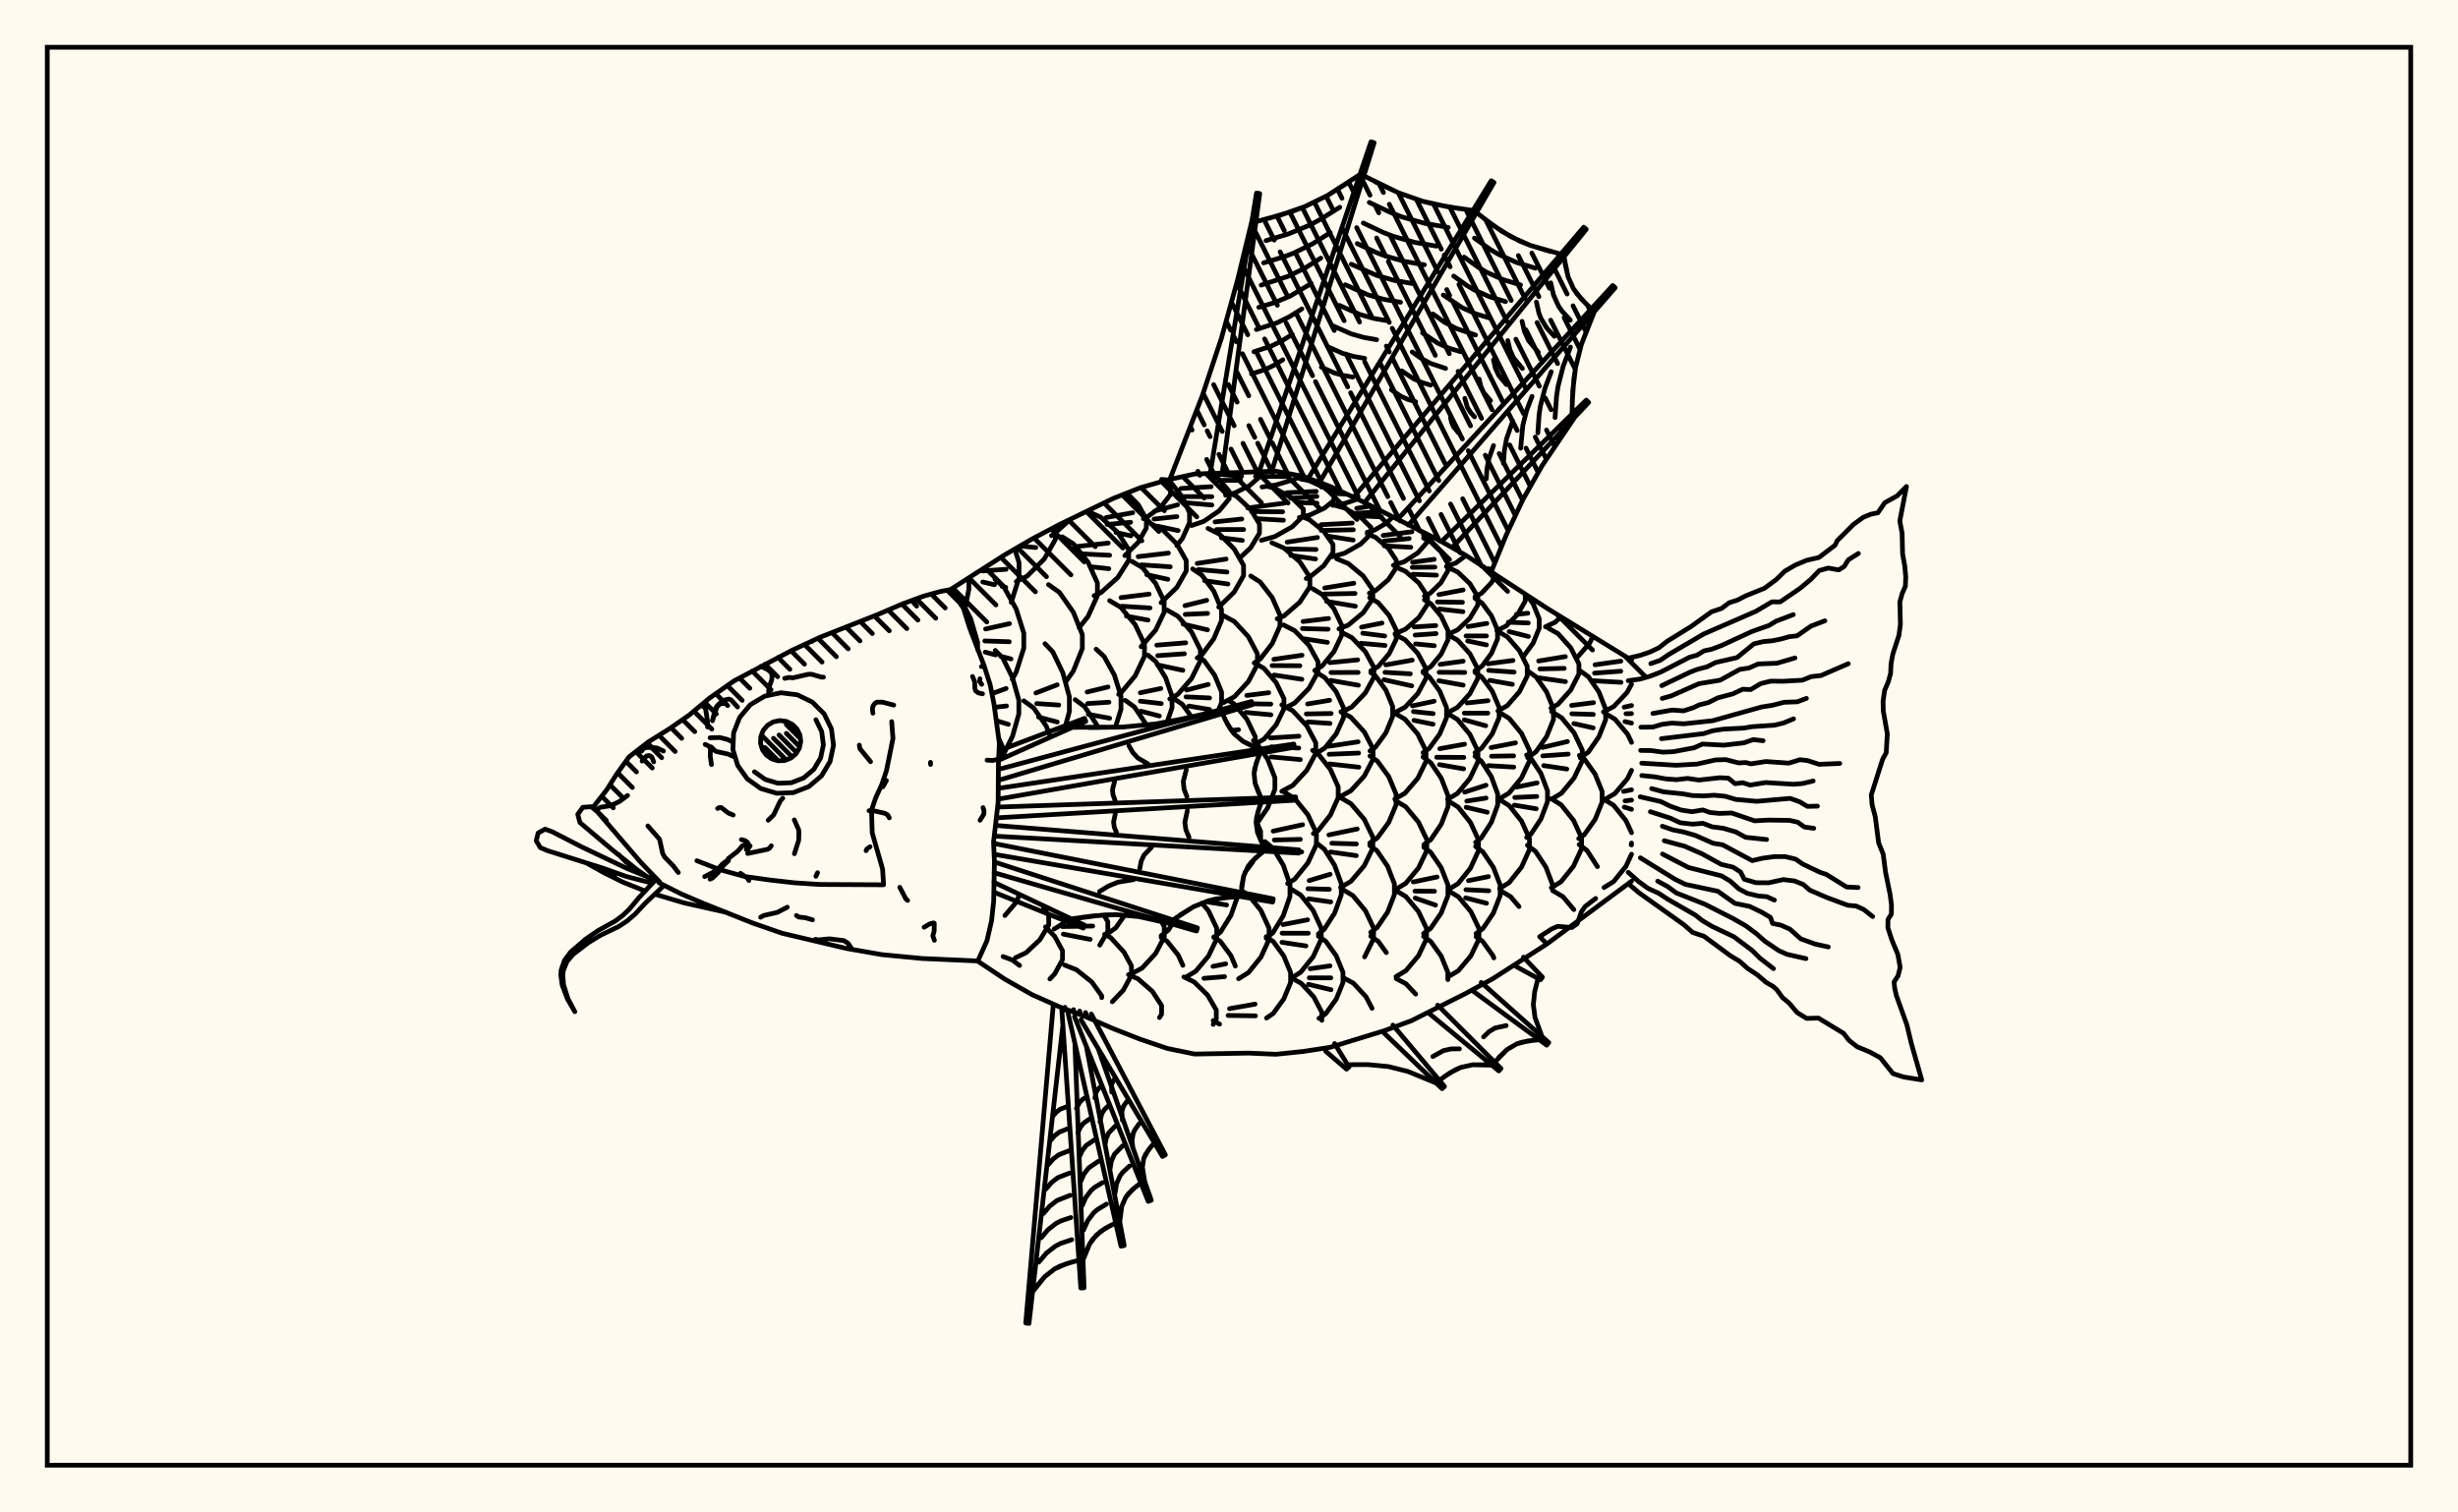 <svg xmlns="http://www.w3.org/2000/svg" width="520" height="320"><rect x="0" y="0" width="520" height="320" fill="floralwhite"/><rect x="10" y="10" width="500" height="300" stroke="black" stroke-width="1" fill="none"/><path stroke="black" stroke-width="1" fill="none" stroke-linecap="round" stroke-linejoin="round" d="
M 201.07 124.74 212.58 117.38 218.31 114.05 224.05 111.02 235.52 105.45 241.25 103.19 246.98 101.54 252.72 100.29 269.92 99.69 275.65 100.77 281.39 102.91 287.12 105.55 304.32 114.23 310.06 117.47 327.26 128.68 345.16 139.67 
M 345.16 186.44 327.26 199.72 315.79 207.09 310.06 210.2 298.59 215.96 292.86 218.08 281.39 221.59 275.65 222.47 269.92 223.06 264.19 222.81 252.72 223.01 246.98 221.83 241.25 219.89 235.52 217.64 229.78 215.15 224.05 212.99 218.31 210.43 212.58 207.17 206.87 203.37 
M 206.82 137.46 206.82 135.92 205.35 130.91 203.08 126.49 201.3 124.77 
M 212.01 159.74 212.01 157.83 211.29 156.23 
M 204.11 129 204.97 124.67 204.97 122.27 
M 212.3 159.62 214.21 155.75 215.54 151.04 215.54 148.12 214.21 143.4 212.16 139.24 210.55 137.62 
M 209.85 146.76 212.85 145.67 
M 210.38 149.65 212.93 149.37 
M 210.81 152.49 213.32 153.25 
M 212.59 193.7 214.85 191.06 215.49 189.75 
M 214.15 143.71 214.97 142.23 216.59 137.12 216.59 133.95 214.97 128.84 212.46 124.33 210.5 122.56 
M 208.51 133.08 213.56 131.95 
M 208.33 135.61 213.51 135.78 
M 208.43 137.98 210.61 138.56 
M 211.71 138.85 213.88 139.42 
M 222.17 155.74 221.32 153.59 218.67 149.77 216.59 148.28 
M 221.19 196.84 221.86 195.73 221.86 193.81 220.73 191.94 
M 213.93 127.46 215.58 122.23 215.58 119.06 214.68 116.16 
M 207.8 120.8 212.85 120.45 
M 207.91 123.14 210.39 123.71 
M 212.02 124.09 212.77 124.27 
M 225.13 154.58 226.23 150.54 226.23 147.42 224.86 142.38 222.73 137.93 221.07 136.19 
M 219.15 146.62 223.65 144.89 
M 219.33 148.86 223.99 149.17 
M 219.71 151.72 223.67 152.76 
M 223 196.57 224.86 195.43 225.94 194.12 
M 222.18 197.14 221.19 196.1 
M 215.01 123.04 217.29 121.9 220.93 118.25 223.28 114.12 223.22 111.45 
M 215.8 115.51 219.12 115.85 
M 225.51 144.19 227.07 141.97 228.97 137.22 228.97 134.28 227.07 129.53 224.12 125.33 221.82 123.69 
M 232.26 153.94 232.03 153.34 229.46 149.52 227.46 148.03 
M 232.65 199.97 234.36 197.04 234.36 195.01 233.53 193.59 
M 225.25 194.62 231.13 193.86 
M 224.73 196.04 231.17 195.93 
M 224.95 197.64 230.63 198.75 
M 222.44 113.32 222.76 113.18 226.4 109.9 
M 228.29 132.81 230.18 130.42 232.16 126.04 232.16 123.33 230.18 118.95 227.11 115.08 224.72 113.57 
M 235.96 153.88 237.15 150.07 237.15 147.3 235.75 142.83 233.58 138.89 231.89 137.35 
M 229.99 146.41 234.4 145.35 
M 230.1 148.86 234.6 148.57 
M 230.24 151.13 234.75 151.96 
M 234.31 197.55 236.05 196.31 237.95 193.61 
M 237.77 201.43 234.95 198.36 233.67 197.69 
M 231.46 126.04 232.89 125.4 236.47 122.19 238.78 118.55 238.78 116.29 236.47 112.65 232.89 109.44 230.09 108.18 
M 227.4 115.67 234.45 114.9 
M 228.41 117.16 234.75 117.48 
M 230.62 119.9 234.57 120.32 
M 236.65 146.92 237.11 146.64 240.15 142.99 242.12 138.85 242.12 136.29 240.15 132.16 237.11 128.5 234.74 127.08 
M 242.57 153.4 240 149.58 238.06 148.18 
M 243.39 202.91 244.48 201.73 246.31 198.25 246.31 196.09 245.69 194.92 
M 237.96 117.55 240.79 114.76 242.51 111.71 242.51 109.82 240.79 106.76 238.39 104.32 
M 234.02 109.5 239.63 108.48 
M 234.21 110.97 239.18 110.5 
M 236.09 112.65 239.26 113.36 
M 241.41 136.82 244.47 133.33 246.28 129.55 246.28 127.21 244.47 123.42 241.67 120.08 239.48 118.78 
M 237.15 126.44 243.1 125.7 
M 237.3 128.27 243.28 128.63 
M 238.3 130.35 242.87 131.2 
M 246.91 152.77 247.95 149.75 247.95 147.33 246.6 143.41 244.5 139.96 242.86 138.61 
M 241.24 146.57 245.57 145.67 
M 241.25 148.35 245.67 148.86 
M 241.35 150.47 245.26 151.48 
M 245.65 197.96 247.15 196.81 248.95 194.07 
M 250.24 204.25 249.26 202.09 246.91 199.15 245.65 198.36 
M 241.89 109.75 242.51 109.52 245.62 107.23 247.62 104.63 247.62 103.03 246.57 101.66 
M 245.63 127.51 248.97 124.29 250.96 120.78 250.96 118.61 248.97 115.1 245.87 112.01 243.46 110.8 
M 240.79 117.77 247.18 117.02 
M 241.44 119.51 247.56 119.92 
M 242.6 121.58 247.06 122.57 
M 247.47 147.88 249.17 146.9 252.07 143.57 253.94 139.8 253.94 137.47 252.07 133.7 249.17 130.37 246.9 129.07 
M 244.73 136.5 250.84 136 
M 244.92 138.72 250.57 138.32 
M 244.85 140.67 250.24 141.82 
M 252.1 151.71 250.13 149.02 248.17 147.69 
M 253.75 204.56 255.66 202.28 257.4 198.63 257.4 196.37 255.66 192.71 254.27 191.06 
M 248.96 115.42 250.14 113.93 251.65 110.57 251.65 108.5 250.14 105.15 247.79 102.19 246.9 101.62 
M 244.27 108.13 249.11 106.81 
M 244.16 109.82 248.97 109.3 
M 244.79 111.31 249.24 112.26 
M 253.27 139.2 254.27 138.53 256.79 135.14 258.41 131.3 258.41 128.92 256.79 125.09 254.27 121.7 252.31 120.37 
M 250.68 128.14 255.29 127.01 
M 250.74 129.99 255.47 129.78 
M 250.29 132.04 255.46 133.26 
M 257.74 150.3 258.43 148.62 258.43 146.42 256.97 142.87 254.71 139.74 253.62 138.98 
M 251.03 146 255.61 144.81 
M 250.91 147.44 255.89 147.67 
M 251.5 149.38 255.9 150.12 
M 256.78 198.36 258.2 197.21 260.41 193.66 261.8 189.71 
M 255.11 190.77 259.49 191.47 
M 261.34 204.39 260.42 202.2 258.17 199.17 256.78 198.23 
M 256.61 204.46 259.3 203.92 
M 252.1 111.19 254.66 110.31 257.93 108.07 260.04 105.53 260.04 103.96 257.93 101.43 256.05 100.14 
M 249.84 103.35 256.23 102.97 
M 249.81 105.06 256.37 105.08 
M 250.87 106.37 256.37 106.85 
M 257.83 128.45 261.08 125.29 263.08 121.78 263.08 119.61 261.08 116.11 257.98 113.01 255.56 111.8 
M 253.28 119.21 259.39 118.28 
M 253.52 120.5 259.57 121.03 
M 254.84 122.86 259.77 123.56 
M 258.82 148.66 261.14 147.41 264.1 144.21 266.01 140.58 266.01 138.33 264.1 134.71 261.14 131.5 258.82 130.25 
M 265.57 158.15 265.57 155.91 263.79 152.18 261.02 148.88 259.97 148.26 
M 260.53 154.55 262.01 154.39 
M 263.38 184.58 264.99 182.42 265.2 181.92 
M 266.69 177.77 266.69 175.91 265.76 173.73 
M 265.22 204.41 266.77 202.48 268.48 198.73 268.48 196.41 266.77 192.66 264.11 189.35 262.6 188.41 
M 259.28 104.78 261.19 104.31 264.32 102.76 266.33 101.01 266.23 99.84 
M 256.15 100.19 262.67 100.77 
M 257.9 101.64 262.46 101.62 
M 262.36 117.98 264.57 115.91 266.45 112.8 266.45 110.88 264.57 107.77 261.64 105.03 260.46 104.47 
M 257.05 110.42 262.71 109.81 
M 257.38 112.04 263.1 112.03 
M 258.38 113.78 262.81 114.34 
M 265.33 140.27 266.59 139.46 269.14 136.17 270.78 132.45 270.78 130.15 269.14 126.43 266.59 123.14 264.6 121.86 
M 265.43 157.54 267.42 156.36 269.98 153.35 271.63 149.95 271.63 147.84 269.98 144.43 267.42 141.43 265.58 140.34 
M 263.76 147.14 268.4 146.56 
M 263.69 148.9 268.84 148.97 
M 263.58 150.74 268.87 151.23 
M 266.08 173.98 268.18 170.92 269.71 166.99 269.71 164.56 268.18 160.63 265.8 157.17 265.15 156.69 
M 267.87 198.51 269.31 197.32 271.49 193.73 272.9 189.65 272.9 187.13 271.49 183.06 269.31 179.47 267.6 178.06 
M 272.47 204.4 271.59 202.27 269.37 199.21 267.87 198.17 
M 266.99 103.04 269.93 102.6 273.7 101.49 275.23 100.69 
M 269.84 99.69 269.95 99.69 
M 265.61 100.77 272.06 100.83 
M 266.85 114.32 269.71 113.52 273.36 111.47 275.72 109.15 275.72 107.71 273.36 105.39 269.71 103.34 268.22 102.92 
M 263.97 107.48 271.75 106.45 
M 264.76 108.24 271.35 108.28 
M 265.78 109.74 271.52 110.07 
M 270.19 130.93 271.66 130.29 274.97 127.41 277.11 124.14 277.11 122.12 274.97 118.85 271.66 115.97 269.07 114.84 
M 271.55 149.95 273.89 148.74 276.9 145.66 278.83 142.17 278.83 140.01 276.9 136.51 273.89 133.43 271.55 132.23 
M 269.49 139.5 275.45 138.63 
M 269.11 140.82 275 140.86 
M 269.53 142.82 275.42 143.72 
M 271.17 167.42 273.49 166.18 276.45 162.99 278.36 159.39 278.36 157.16 276.45 153.56 273.49 150.38 271.17 149.14 
M 268.73 156.13 274.79 155.76 
M 268.95 158 274.76 158.27 
M 268.92 160.14 275.09 160.71 
M 272.4 186.93 273.9 186.01 276.69 182.57 278.49 178.68 278.49 176.28 276.69 172.39 273.9 168.95 271.72 167.61 
M 269.35 175.85 275.57 174.49 
M 269.59 177.72 275.09 177.59 
M 269.61 179.45 275.39 180.25 
M 276.41 204.15 277.81 202.41 279.52 198.69 279.52 196.38 277.81 192.66 275.17 189.37 273.11 188.09 
M 271.44 195.62 276.63 194.61 
M 271.23 197.44 276.76 197.45 
M 271.2 199.37 276.27 200.14 
M 275.42 101.44 276.98 101.26 
M 274.88 109.49 277.1 108.96 280.19 107.51 282.19 105.87 282.19 104.85 280.19 103.2 277.1 101.75 274.85 101.22 
M 272.22 104.25 278.45 103.97 
M 273.06 105.43 278.59 105.02 
M 274.7 106.34 278.61 106.46 
M 276.34 122.41 277 122.15 280.04 119.69 282 116.9 282 115.18 280.04 112.4 277 109.94 275.54 109.35 
M 272.31 114.7 278.71 113.72 
M 272.21 116.13 278.42 116.26 
M 273.06 117.51 278.31 118.27 
M 278.14 141.85 279.69 140.91 282.21 137.86 283.84 134.4 283.84 132.27 282.21 128.81 279.69 125.76 277.72 124.57 
M 275.66 131.5 281.07 130.85 
M 275.54 132.99 280.96 133.13 
M 275.59 135.11 280.82 135.91 
M 278.44 159.41 280.3 158.24 282.69 155.25 284.23 151.86 284.23 149.77 282.69 146.38 280.3 143.39 278.44 142.22 
M 276.63 148.94 281.29 148.16 
M 276.36 151.05 281.61 150.96 
M 276.66 152.74 281.37 153.06 
M 277.85 176.36 278.88 175.71 281.45 172.45 283.1 168.76 283.1 166.48 281.45 162.79 278.88 159.53 277.68 158.76 
M 278.91 197.59 280.16 196.61 282.34 193.2 283.75 189.33 283.75 186.93 282.34 183.07 280.16 179.65 278.45 178.32 
M 276.96 186.31 281.39 184.98 
M 276.7 188.03 281.23 188.16 
M 276.86 190.17 281.52 190.83 
M 283.19 203.47 282.69 202.24 280.48 199.16 278.91 198.06 
M 281.93 106.92 284.57 106.48 287.22 105.6 
M 279.54 103.05 281.61 103.01 
M 281.2 103.82 283.05 103.67 
M 281.47 104.35 284.98 104.56 
M 281.77 117.8 284.43 117.05 287.84 115.12 290.04 112.94 290.04 111.59 287.84 109.41 284.43 107.49 281.77 106.74 
M 279.47 111.02 286.07 110.67 
M 279.51 112.23 286.31 112.08 
M 281.04 113.45 286.27 114.27 
M 283.26 133.07 285.24 132.25 288.39 129.63 290.43 126.66 290.43 124.82 288.39 121.86 285.24 119.23 282.77 118.21 
M 280.25 124.4 286.41 123.4 
M 280.12 125.69 286.66 125.56 
M 280.63 127.24 286.73 128.26 
M 283.8 150.71 286.01 149.56 288.84 146.61 290.66 143.27 290.66 141.21 288.84 137.87 286.01 134.92 283.8 133.77 
M 281.33 140.2 287.22 139.61 
M 281.58 142.29 287.32 142.27 
M 281.54 143.96 287.37 144.98 
M 283.52 168.55 285.76 167.32 288.63 164.19 290.48 160.63 290.48 158.43 288.63 154.87 285.76 151.74 283.67 150.59 
M 281.14 157.89 287.32 156.95 
M 281.18 159.59 287.42 159.33 
M 281.24 161.63 287.47 162.32 
M 283.6 187.76 285.8 186.47 288.62 183.16 290.43 179.42 290.43 177.1 288.62 173.36 285.8 170.05 283.6 168.76 
M 281.14 176.64 287.13 175.39 
M 281.75 178.41 286.94 178.56 
M 281.47 180.26 286.93 181.03 
M 288.69 202.46 290.59 198.6 290.59 196.35 288.88 192.71 286.23 189.5 284.16 188.25 
M 289.25 112.61 290.8 112.15 293.4 110.62 294.57 109.4 
M 287.01 107.56 290.02 107.06 
M 286.96 108.62 292.25 108.22 
M 286.92 109.1 292.29 109.37 
M 289.7 125.5 291.05 124.93 293.69 122.67 295.39 120.11 295.39 118.53 293.69 115.97 291.05 113.72 289.25 112.95 
M 290.01 141.94 291.57 141.02 293.89 138.3 295.38 135.23 295.38 133.32 293.89 130.24 291.57 127.52 289.76 126.46 
M 288.04 132.69 292.37 131.82 
M 288.3 133.97 292.95 134.56 
M 287.86 136.1 293.01 136.56 
M 289.82 158.88 290.99 158.07 293.2 155.03 294.62 151.6 294.62 149.47 293.2 146.03 290.99 143 290.01 142.32 
M 289.78 178.37 291.39 177.28 293.79 174 295.34 170.3 295.34 168.01 293.79 164.3 291.39 161.03 289.82 159.96 
M 289.98 197.25 291.31 196.27 293.55 193 294.99 189.29 294.99 186.99 293.55 183.28 291.31 180 289.78 178.88 
M 293.28 201.54 291.58 199.18 289.98 198.07 
M 294.78 119.6 297.04 118.86 299.95 116.97 301.83 114.83 301.83 113.51 301.08 112.65 
M 292.61 113.28 298.7 112.51 
M 292.75 114.48 298.11 113.94 
M 292.83 115.49 298.45 115.79 
M 295.13 134.08 297.34 133.12 300.17 130.66 301.99 127.86 301.99 126.14 300.17 123.34 297.34 120.88 295.13 119.92 
M 295.15 150.74 297.25 149.62 299.94 146.75 301.68 143.5 301.68 141.48 299.94 138.23 297.25 135.36 295.15 134.24 
M 293.17 140.67 298.76 139.67 
M 293 142.25 298.36 142.57 
M 292.79 143.81 298.65 145.11 
M 295.09 169.07 297.21 167.84 299.93 164.68 301.68 161.1 301.68 158.88 299.93 155.31 297.21 152.15 295.09 150.91 
M 295.24 188.18 297.37 186.91 300.09 183.64 301.85 179.94 301.85 177.65 300.09 173.95 297.37 170.68 295.24 169.41 
M 301.49 199.26 301.78 198.64 301.78 196.43 300.07 192.84 297.41 189.68 295.33 188.44 
M 301.16 113.25 301.82 113.01 
M 301.34 126.11 302.56 125.51 304.83 123.3 306.29 120.8 306.29 119.25 304.83 116.75 302.56 114.54 301.16 113.85 
M 298.83 118.96 303.41 118.34 
M 298.77 120.04 303.56 119.99 
M 298.93 121.5 303.88 121.69 
M 301.06 142.03 302.71 141.03 304.91 138.35 306.34 135.32 306.34 133.45 304.91 130.42 302.71 127.74 301.34 126.92 
M 299.18 132.65 303.74 132.36 
M 299.39 134.37 303.8 134.05 
M 299.47 136.23 303.43 136.62 
M 301.05 159.25 302.35 158.36 304.58 155.3 306.02 151.84 306.02 149.7 304.58 146.23 302.35 143.18 301.06 142.29 
M 298.8 149.34 303.39 148.36 
M 299.02 150.55 303.19 150.99 
M 299.13 152.41 303.17 153.23 
M 301.22 178.73 302.7 177.64 304.91 174.36 306.34 170.66 306.34 168.36 304.91 164.66 302.7 161.39 301.05 160.17 
M 301.17 197.51 302.65 196.43 304.88 193.19 306.32 189.51 306.32 187.24 304.88 183.56 302.65 180.31 301.22 179.27 
M 298.99 186.6 304.01 185.55 
M 299.34 188.54 303.47 188.57 
M 299.4 190.01 303.69 191.5 
M 302.34 198.96 301.17 198.15 
M 305.99 119.86 308.02 119.1 310.14 117.52 
M 306.38 134.2 308.39 133.24 310.97 130.79 312.64 128 312.64 126.28 310.97 123.49 308.39 121.03 306.38 120.07 
M 304.41 125.8 309.54 124.82 
M 304.09 127.36 309.39 127.43 
M 304.52 128.85 309.49 129.42 
M 306.31 150.77 308.35 149.65 310.95 146.79 312.63 143.54 312.63 141.54 310.95 138.29 308.35 135.43 306.31 134.31 
M 304.67 140.56 309.54 139.89 
M 304.46 142.24 309.88 142.27 
M 304.4 144.03 309.54 144.96 
M 306.25 169.12 308.31 167.89 310.95 164.73 312.66 161.15 312.66 158.94 310.95 155.36 308.31 152.2 306.25 150.97 
M 304.59 158.41 309.83 157.45 
M 303.94 160.22 309.68 160.25 
M 304.53 161.78 309.64 162.67 
M 306.4 188.23 308.46 186.95 311.08 183.69 312.78 179.99 312.78 177.7 311.08 174.01 308.46 170.74 306.4 169.47 
M 312.4 195.44 311.17 192.88 308.52 189.73 306.46 188.5 
M 312.04 126.24 313.43 125.51 315.55 123.24 316.41 121.64 
M 312.03 141.93 313.53 140.93 315.52 138.24 316.81 135.2 316.81 133.32 315.52 130.28 313.53 127.59 312.04 126.59 
M 310.58 132.57 314.55 131.9 
M 310.15 134.55 314.46 134.55 
M 310.49 135.61 314.46 136.44 
M 312.05 159.24 313.45 158.29 315.7 155.25 317.15 151.81 317.15 149.68 315.7 146.25 313.45 143.21 312.03 142.25 
M 310.35 148.73 314.8 148.25 
M 309.78 150.88 314.75 150.88 
M 309.78 152.3 314.31 153.55 
M 312.17 178.22 313.38 177.28 315.49 174.01 316.85 170.3 316.85 168.01 315.49 164.3 313.38 161.03 312.05 160 
M 309.85 167.6 314.37 166.13 
M 310.3 169.49 314.38 168.85 
M 310.17 170.8 314.65 171.85 
M 315.06 194.48 315.93 193.19 317.36 189.5 317.36 187.21 315.93 183.51 313.72 180.25 312.17 179.1 
M 310.66 186.32 314.89 185.47 
M 310.12 188.24 314.96 188.47 
M 310.06 189.96 314.48 191.11 
M 316.66 133.43 318.6 132.46 321.07 129.98 322.67 127.18 322.67 125.76 
M 316.9 150.43 318.89 149.28 321.44 146.36 323.09 143.04 323.09 140.98 321.44 137.67 318.89 134.74 316.9 133.59 
M 314.79 140.44 320.08 139.74 
M 314.93 141.83 320.32 142.2 
M 315.18 143.95 319.95 144.79 
M 317.19 169.03 319.24 167.79 321.87 164.6 323.57 160.99 323.57 158.76 321.87 155.15 319.24 151.96 317.19 150.71 
M 315.45 158.17 320.61 157.17 
M 315.55 160 320.21 159.92 
M 314.88 161.99 320.24 162.3 
M 317.25 188 319.29 186.72 321.89 183.44 323.57 179.74 323.57 177.44 321.89 173.73 319.29 170.46 317.25 169.18 
M 321.35 191.81 319.57 189.71 317.51 188.48 
M 322.27 138.91 324.34 136.07 325.63 132.9 325.63 130.93 324.34 127.76 323.09 126.02 
M 320.8 129.99 323.22 129.74 
M 319.11 131.65 323.31 131.81 
M 319.26 133.63 323.33 134.66 
M 323.18 160.3 324.94 159.06 327.18 155.86 328.64 152.24 328.64 150 327.18 146.38 324.94 143.19 323.18 141.94 
M 322.96 177.18 323.84 176.53 325.99 173.28 327.38 169.6 327.38 167.33 325.99 163.65 323.84 160.4 322.96 159.74 
M 320.8 166.53 325.18 165.64 
M 320.46 168.73 325.11 168.51 
M 320.37 170.35 325 171.12 
M 328.46 188.44 328.46 187.21 327.04 183.46 324.85 180.14 323.13 178.84 
M 326.95 132.61 329.01 131.65 330.23 130.5 
M 324.82 127.19 324.93 127.2 
M 328.12 149.84 329.62 148.99 332.3 145.99 334.03 142.58 334.03 140.47 332.3 137.07 329.62 134.07 327.53 132.89 
M 325.51 139.85 331.16 138.92 
M 325.79 141.53 330.92 141.41 
M 325.61 143.42 331.18 144.22 
M 328.26 169.08 330.34 167.82 333.01 164.6 334.74 160.96 334.74 158.7 333.01 155.05 330.34 151.83 328.26 150.58 
M 326.31 158.15 331.6 156.89 
M 326.39 159.93 331.76 159.55 
M 326.57 161.98 331.46 162.71 
M 328.19 187.83 330.25 186.55 332.88 183.27 334.59 179.56 334.59 177.26 332.88 173.55 330.25 170.27 328.19 168.99 
M 333.41 139.16 333.8 138.94 336.26 136.12 336.98 134.67 
M 334.31 160.35 336.04 159.1 338.25 155.89 339.68 152.27 339.68 150.02 338.25 146.39 336.04 143.19 334.31 141.94 
M 332.48 149.25 337.11 148.66 
M 332.53 151.02 337.07 151.15 
M 332.96 153.09 337.04 154 
M 333.98 177.43 335.16 176.6 337.45 173.37 338.93 169.71 338.93 167.45 337.45 163.79 335.16 160.56 334.12 159.82 
M 337.94 183.36 335.76 179.97 334.08 178.68 
M 339.22 150.63 341.41 149.48 344.21 146.51 345.16 144.76 
M 337.44 140.65 342.89 139.88 
M 337.33 142.42 342.88 142.01 
M 336.89 144.02 342.93 144.36 
M 339.56 169.12 341.65 167.89 344.32 164.72 345.16 162.98 
M 345.16 157.07 344.32 155.33 341.65 152.16 339.56 150.92 
M 345.16 176.18 343.99 173.64 341.38 170.39 339.34 169.13 
M 343.6 149.62 345.16 149.27 
M 343.98 151.01 345.16 150.98 
M 343.77 152.67 345.16 152.99 
M 345.13 178.39 345.16 178.37 
M 343.47 167.44 345.16 167.1 
M 343.79 169.45 345.16 169.28 
M 343.62 170.76 345.16 171.23 
M 345.16 178.77 345.07 178.71 
M 204.97 122.27 204.97 122.27 
M 214.82 202.64 217.08 201.57 219.99 198.83 221.19 196.84 
M 215.69 204.27 214.17 203.12 212.21 202.38 
M 214.68 116.16 214.68 116.16 
M 222.11 207.12 223.12 206.07 224.78 203.03 224.78 201.15 223.12 198.11 222.18 197.14 
M 233.07 211.08 233.07 210.69 230.98 207.77 227.73 205.18 225.2 204.17 
M 226.4 109.9 226.4 109.9 
M 235.31 211.95 237.63 209.51 239.36 206.33 239.36 204.36 237.77 201.43 
M 239.42 206.01 241.64 204.81 243.39 202.91 
M 245.29 215.29 245.74 214.6 245.74 212.74 243.78 209.74 240.74 207.09 238.74 206.22 
M 246.57 101.66 246.57 101.66 
M 250.85 206.76 252.96 205.5 253.75 204.56 
M 256.66 216.74 257.31 215.63 257.31 213.69 255.48 210.55 252.66 207.78 250.45 206.7 
M 254.7 206.99 259.06 206.64 
M 258.01 216.69 256.65 215.93 
M 262.03 207.08 264.11 205.79 265.22 204.41 
M 260.11 213.41 265.51 212.45 
M 259.81 214.85 265.61 214.93 
M 267.93 215.4 269.37 214.41 271.59 211.35 273.03 207.88 273.03 205.74 272.47 204.4 
M 273.11 206.98 275.17 205.7 276.41 204.15 
M 279.64 215.88 279.64 214.17 277.93 210.92 275.27 208.04 273.19 206.91 
M 276.98 101.26 276.98 101.26 
M 279.03 215.47 280.48 214.46 282.69 211.38 284.11 207.89 284.11 205.73 283.19 203.47 
M 277.18 204.96 281.37 204.36 
M 276.98 206.89 281.54 206.89 
M 276.8 208.27 281.58 209.4 
M 287.22 105.6 287.22 105.6 
M 281.61 103.01 281.61 103.01 
M 290.26 213.33 288.99 210.9 286.34 208.03 284.27 206.91 
M 292.25 108.22 292.25 108.22 
M 295.33 206.63 297.41 205.39 300.07 202.23 301.49 199.26 
M 299.49 210.33 297.45 208.15 295.39 207.05 
M 301.82 113.01 301.82 113.01 
M 306.3 207.26 306.3 205.74 304.89 202.28 302.69 199.21 302.34 198.96 
M 306.46 206.61 308.52 205.38 311.17 202.23 312.88 198.66 312.88 196.45 312.4 195.44 
M 312.27 197.53 313.72 196.46 315.06 194.48 
M 316.03 202.67 315.83 202.18 313.64 199.15 312.27 198.19 
M 323.09 126.02 323.09 126.02 
M 332.95 192.45 330.65 189.72 328.6 188.5 
M 339.34 187.78 341.38 186.51 343.99 183.27 345.16 180.73 
M 245.74 101.43 246.99 101.54 
M 256.06 99.9 265.82 40.85 266.5 40.96 258.57 100.03 
M 266.52 99.4 290.04 30 290.7 30.21 269.04 99.73 
M 276.89 100.99 315.47 38.24 316.06 38.6 279.15 102.07 
M 286.56 104.96 335.04 48.07 335.58 48.52 288.65 106.35 
M 295.85 109.69 341.18 60.41 341.7 60.87 297.94 111.11 
M 305.19 114.35 335.59 84.65 336.09 85.14 307.2 115.86 
M 314.94 120.31 315.79 121.23 
M 247.48 101.44 254.37 83.67 258.4 71.54 261.82 59.21 264.84 46.76 
M 265.71 46.89 270.96 45.49 276.04 43.71 280.86 41.35 287.69 36.94 
M 288.52 37.21 295.85 40.79 300.93 42.57 306.21 43.74 311.61 44.52 
M 312.36 44.97 315.93 47.72 319.68 50.1 323.72 51.91 330.19 53.76 
M 330.87 54.32 331.73 58.55 332.87 61.08 334.57 63.3 336.65 65.34 
M 337.3 65.92 334.54 72.9 333.33 77.69 332.73 82.61 332.55 87.62 
M 333.17 88.24 326.22 98.55 322.15 105.74 318.64 113.22 315.5 120.91 
M 268.35 46.21 273.53 44.67 276.04 43.71 280.86 41.35 285.44 38.47 
M 267.83 50.91 272.57 49.5 277.09 47.62 279.25 46.47 283.44 43.85 
M 267.32 55.62 271.6 54.34 273.67 53.55 277.65 51.6 281.43 49.23 
M 266.81 60.32 272.49 58.47 276.04 56.73 279.42 54.61 
M 266.3 65.02 269.67 64.01 272.89 62.67 277.41 59.98 
M 265.79 69.72 270.12 68.31 272.83 66.98 275.41 65.36 
M 265.28 74.42 268.93 73.23 271.22 72.1 273.4 70.74 
M 264.77 79.12 267.75 78.15 269.62 77.23 271.39 76.12 
M 290.94 38.47 295.85 40.79 300.93 42.57 303.55 43.23 308.9 44.16 
M 289.68 42.83 294.24 44.98 296.58 45.89 301.4 47.25 306.38 48.12 
M 288.41 47.18 292.63 49.18 294.79 50.01 299.25 51.27 303.85 52.07 
M 287.14 51.54 291.02 53.37 293.01 54.14 297.1 55.3 301.33 56.03 
M 285.87 55.9 291.22 58.26 294.95 59.32 298.8 59.99 
M 284.61 60.25 289.43 62.39 292.8 63.34 296.28 63.95 
M 283.34 64.61 287.64 66.52 290.65 67.37 293.75 67.91 
M 282.07 68.97 285.86 70.64 288.5 71.39 291.23 71.87 
M 280.8 73.32 284.07 74.77 286.35 75.41 288.7 75.82 
M 279.54 77.68 282.28 78.9 284.2 79.44 286.18 79.78 
M 314.13 46.37 317.77 48.98 321.66 51.08 323.72 51.91 328 53.21 
M 311.93 50.38 315.32 52.81 317.1 53.85 320.85 55.53 324.83 56.74 
M 309.74 54.4 312.87 56.64 314.51 57.6 317.98 59.16 321.67 60.28 
M 307.54 58.41 310.42 60.47 311.92 61.36 315.11 62.78 318.5 63.81 
M 305.34 62.42 309.34 65.11 312.24 66.41 315.33 67.35 
M 303.15 66.43 305.51 68.13 308.04 69.49 312.16 70.88 
M 300.95 70.45 304.17 72.61 306.51 73.66 308.99 74.41 
M 298.75 74.46 300.61 75.79 302.59 76.86 305.82 77.95 
M 296.55 78.47 299 80.11 300.77 80.91 302.66 81.48 
M 294.36 82.48 296.41 83.87 297.9 84.53 299.49 85.01 
M 331.09 55.77 331.73 58.55 332.87 61.08 333.66 62.22 335.59 64.33 
M 328.06 59.84 328.65 62.41 329.7 64.74 330.43 65.8 332.21 67.74 
M 325.03 63.91 325.57 66.27 325.99 67.36 327.2 69.37 328.83 71.15 
M 322 67.99 322.5 70.12 323.37 72.06 325.45 74.56 
M 318.98 72.06 319.42 73.98 320.2 75.72 322.07 77.96 
M 315.95 76.13 316.34 77.84 317.03 79.38 318.7 81.37 
M 312.92 80.21 313.26 81.69 313.87 83.04 315.32 84.78 
M 309.89 84.28 310.41 86.14 311.06 87.22 311.94 88.19 
M 306.86 88.36 307.1 89.41 307.54 90.36 308.56 91.59 
M 336.31 68.23 334.54 72.9 333.33 77.69 332.96 80.13 332.61 85.11 
M 332.24 73.44 330.68 77.56 329.6 81.79 329.28 83.95 328.98 88.35 
M 328.17 78.65 326.82 82.23 325.88 85.9 325.6 87.77 325.34 91.59 
M 324.1 83.86 322.95 86.89 322.16 90 321.7 94.83 
M 320.03 89.06 318.72 92.82 318.25 95.41 318.06 98.07 
M 315.96 94.27 314.94 97.21 314.57 99.23 314.43 101.31 
M 211.34 158.82 229.44 151.99 229.7 152.63 211.24 160.87 
M 211.24 162.79 264.76 148.42 264.95 149.09 211.28 165.08 
M 211.25 166.79 273.72 157.42 273.83 158.1 211.18 169.08 
M 211.05 170.76 274.1 168.61 274.13 169.3 210.79 173.04 
M 210.61 174.64 274.79 179.81 274.74 180.5 210.34 176.9 
M 210.2 178.44 269.36 190.17 269.23 190.85 210.31 180.75 
M 210.38 182.38 253.32 196.32 253.12 196.99 210.3 184.64 
M 210.24 186.66 229.45 195.74 229.17 196.37 210.23 188.75 
M 226.89 153.89 237.52 153.83 244.54 153.16 251.48 151.86 258.36 150.14 
M 258.6 150.98 259.73 153.3 261.14 155.31 263 156.87 266.44 158.51 
M 266.58 159.37 265.74 161.5 265.31 163.62 265.52 165.72 266.79 168.86 
M 266.84 169.73 266.08 171.89 265.73 174.03 266.03 176.13 267.43 179.21 
M 267.37 180.09 265.52 181.6 264.03 183.31 263.11 185.33 262.56 188.82 
M 262.4 189.68 258.93 189.94 255.61 190.59 252.49 191.85 248.14 194.64 
M 247.88 195.48 240.87 193.92 236.16 193.52 231.42 193.76 226.66 194.42 
M 230.44 153.94 237.52 153.83 244.54 153.16 248.01 152.58 254.92 151.03 
M 259.14 152.16 260.38 154.36 261.14 155.31 263 156.87 265.24 158.02 
M 238.83 157.77 239.64 159.2 240.7 160.36 242.8 161.58 
M 266.13 160.44 265.45 162.56 265.31 163.62 265.52 165.72 266.3 167.81 
M 250.96 162.89 250.33 165.33 250.49 166.95 251.09 168.55 
M 235.79 165.35 235.35 167.05 235.46 168.17 235.88 169.28 
M 266.43 170.81 265.83 172.97 265.73 174.03 266.03 176.13 266.89 178.19 
M 251.19 171.5 250.66 173.96 250.88 175.57 251.54 177.15 
M 235.95 172.18 235.58 173.9 235.73 175.02 236.19 176.12 
M 266.42 180.83 264.71 182.42 264.03 183.31 263.11 185.33 262.67 187.62 
M 243.56 179.32 242.01 180.93 241.41 182.24 241.13 183.73 
M 260.66 189.78 257.25 190.2 255.61 190.59 252.49 191.85 249.56 193.64 
M 239.82 186.11 236.54 186.64 234.51 187.46 232.61 188.62 
M 245.55 194.88 240.87 193.92 236.16 193.52 233.8 193.57 229.05 194.06 
M 230.87 214.54 246.54 244.34 245.93 244.68 228.69 215.77 
M 229.65 214.23 229.95 215.06 
M 232.33 221.86 243.56 253.94 242.91 254.18 227.31 215.1 
M 228.41 213.92 228.54 214.64 
M 229.83 221.41 237.83 263.52 237.15 263.66 225.96 214.43 
M 227.13 213.62 227.15 214.18 
M 227.4 220.77 229.34 272.47 228.65 272.51 224.64 213.75 
M 225.29 213.12 225.22 213.72 
M 224.85 216.97 217.69 280 217 279.93 222.8 212.87 
M 244.21 241.79 242.89 243.39 241.97 245.09 241.68 246.95 242.17 249.97 
M 241.35 250.27 239.57 251.69 238.16 253.31 237.31 255.23 236.88 258.56 
M 236.03 258.74 233.82 259.89 231.93 261.32 230.52 263.18 229.12 266.59 
M 228.25 266.63 225.57 267.38 223.12 268.47 221.04 270.09 218.45 273.31 
M 243.52 242.58 242.36 244.22 241.97 245.09 241.68 246.95 241.93 248.94 
M 241 237.74 240.05 239.09 239.73 239.81 239.48 241.34 239.69 242.99 
M 238.49 232.9 237.73 233.96 237.33 235.12 237.45 237.03 
M 235.97 228.05 235.42 228.83 235.12 229.68 235.21 231.07 
M 240.43 250.97 238.8 252.46 238.16 253.31 237.31 255.23 236.96 257.41 
M 238.96 246.7 237.52 248.03 236.95 248.77 236.21 250.47 235.9 252.4 
M 237.49 242.44 235.75 244.23 235.1 245.7 234.83 247.38 
M 236.02 238.18 234.54 239.7 233.99 240.94 233.77 242.36 
M 234.55 233.91 233.68 234.71 233.08 235.65 232.7 237.35 
M 233.08 229.65 232.14 230.62 231.78 231.42 231.64 232.33 
M 234.9 259.3 232.82 260.56 231.16 262.2 230.52 263.18 229.53 265.4 
M 234.07 254.76 232.19 255.9 231.39 256.58 230.12 258.25 229.23 260.25 
M 233.23 250.22 231.56 251.23 230.85 251.84 229.72 253.33 228.93 255.11 
M 232.39 245.69 230.31 247.1 229.32 248.4 228.63 249.96 
M 231.56 241.15 229.77 242.37 228.93 243.48 228.33 244.81 
M 230.72 236.61 229.23 237.63 228.53 238.55 228.03 239.67 
M 229.88 232.08 229.05 232.58 228.39 233.24 227.73 234.52 
M 226.89 266.98 224.3 267.86 223.12 268.47 221.04 270.09 219.27 272.17 
M 226.72 262.29 224.36 263.09 223.28 263.65 221.38 265.12 219.77 267.03 
M 226.55 257.6 224.42 258.32 223.45 258.82 221.73 260.16 220.27 261.88 
M 226.39 252.9 223.61 254 222.07 255.19 220.77 256.73 
M 226.22 248.21 223.77 249.17 222.41 250.23 221.26 251.58 
M 226.05 243.51 223.93 244.35 222.76 245.26 221.76 246.43 
M 225.88 238.82 224.09 239.53 223.1 240.3 222.26 241.29 
M 225.71 234.13 224.25 234.7 223.44 235.33 222.76 236.14 
M 322.29 202.52 326.31 206.75 325.89 207.3 320.76 204.5 
M 313.36 207.86 327.65 220.59 327.21 221.13 311.79 209.81 
M 304.15 212.67 317.54 226.07 317.08 226.58 302.47 214.52 
M 294.67 216.89 305.59 229.86 305.08 230.34 292.84 218.6 
M 282.34 220.78 285.39 225.76 284.86 226.21 280.44 222.4 
M 325.37 207.02 324.67 209.81 324.38 212.58 324.74 215.3 326.22 219.31 
M 325.67 219.99 323.17 220.25 320.85 220.87 318.82 222.07 316.21 224.73 
M 315.62 225.37 311.58 225.28 309.06 225.83 306.72 227 304.49 228.57 
M 303.86 229.16 297.84 226.69 293.71 225.66 289.44 225.25 285.09 225.26 
M 324.4 220.1 321.98 220.5 320.85 220.87 318.82 222.07 317.04 223.78 
M 318.64 216.99 316.33 217.49 315.01 218.27 313.86 219.38 
M 314.25 225.27 311.58 225.28 309.06 225.83 307.87 226.35 305.6 227.76 
M 308.75 221.91 307.01 221.92 305.38 222.28 303.13 223.53 
M 344.46 139.25 346.94 138.67 349.01 137.97 350.94 137.06 352.68 135.69 357.8 132.53 362.08 129.44 364.23 128.72 365.8 127.53 367.56 126.97 369.3 126.07 373.3 124.45 375.8 122.6 377.59 120.84 379.85 119.53 382.23 118.54 384.8 117.95 388.21 115.36 388.68 114.38 392.1 110.97 394.17 109.46 395.76 108.8 397.28 108.49 398.73 106.36 401.33 104.93 403.32 102.93 401.91 110.22 402.4 112.83 402.5 117.19 402.96 119.75 403.17 122.04 403.09 124.04 402.43 125.53 401.92 127.34 402.04 132.09 401.73 134.41 400.44 138.38 400.06 140.42 399.97 142.44 399.48 144.24 398.7 146.07 398.37 148.36 398.42 150.45 399.27 155.25 399.04 159.26 398.28 160.63 395.87 168.21 396.05 170.28 396.72 172.79 397.43 178.31 398.4 180.73 398.89 184.52 399.85 189.21 400.15 191.45 400.13 193.39 399.41 194.54 399.39 196.29 400.24 198.9 401.49 201.91 401.99 204.68 401.53 206.48 400.7 207.75 400.83 209.08 401.18 210.62 403.41 216.84 404.33 220.7 406.55 228.48 402.78 227.88 400.47 227.15 397.79 223.79 395.51 222.55 392.87 221.46 391.13 220.08 390.02 218.63 384.7 215.4 382.2 215.47 380.2 214.24 378.53 212.27 377.09 211.05 375.91 209.42 375.14 208.73 373.57 207.8 371.88 206.33 369.68 204.87 368.02 203.38 366.07 202.21 360.49 198.09 358.1 197.29 356.25 195.66 346.78 188.92 344.46 186.95 
M 349.23 140.41 351.19 139.72 353.01 138.49 360.42 134.14 371.47 129.34 374.85 127.34 376.6 127.35 380.82 124.47 383.11 122.56 384.86 120.72 386.78 120.19 389.01 120.58 390.15 119.85 391.02 118.45 393.15 117.1 
M 344.46 144.02 346.99 143.67 349.18 143.04 351.35 142.19 357.44 139.05 358.97 138.64 360.5 137.7 362.06 137.38 364.16 136.59 370.67 133.59 374.25 132.33 375.72 131.44 379.38 130.04 
M 351.55 145.07 357.55 142.21 359.07 141.62 361.14 141.08 362.93 140.17 367.47 139.13 371.05 136.22 373.07 135.74 374.75 135.6 376.7 135.22 378.52 134.71 380.17 134.53 383.12 132.47 386.06 131.35 
M 351.65 147.77 353.57 147.23 359.43 144.65 363.9 143.91 368.05 141.63 369.98 141.34 371.96 140.48 375.92 140.32 379.73 139.21 
M 349.67 150.95 353.74 150.23 356.16 150.4 358.28 149.71 359.45 149.14 361.4 148.65 363.41 147.65 366.58 146.81 368.69 145.82 370.36 145.9 372.52 144.62 374.63 144.11 377.24 144.14 381.31 143.91 383.15 143.16 385.23 142.93 391.01 140.43 
M 347.14 153.86 349.67 153.83 351.61 153.25 353.67 152.99 356.24 153.14 362.3 152.49 372.68 149.58 374.95 149.22 377.47 148.58 380.21 148.49 382.16 147.76 
M 351.48 156.29 360.41 155.22 362.35 154.6 364.57 154.27 368.96 154.04 370.61 153.75 375.4 153.43 377.35 152.95 379.43 152.09 
M 347.09 158.77 349.34 158.8 351.76 159.14 353.99 159.04 358.38 158.22 360.18 157.42 364.69 157.66 368.92 157.17 370.9 156.48 372.99 156.72 
M 347.32 161.47 354.58 161.91 358.99 161.66 362.91 160.79 365.08 160.71 367.84 161.42 369.31 161.33 370.42 161.61 373.57 161.12 378.43 161.46 380.79 160.74 382.35 160.91 384.84 161.71 389.21 161.53 
M 347.33 164.08 350 164.35 352.46 164.8 354.7 164.96 357.02 164.69 359.38 165.04 363.83 164.55 365.63 164.64 367.06 165.81 368.68 165.6 370.23 166.1 373.54 165.57 379.4 165.93 381.32 165.78 383.58 165.24 
M 349.42 166.85 351.93 167.54 355.97 167.95 358.03 168.32 360.45 168.39 362.64 168.25 364.97 168.47 367.22 169.14 371.66 169.54 378.72 168.92 380.71 169.63 382.36 170.61 384.49 170.56 
M 346.99 168.59 351.35 169.59 353.33 170.56 355.66 171.39 357.94 171.74 360.26 171.36 361.71 171.89 363.71 172.1 366.34 172.01 371.2 173.67 374.03 173.51 378.59 173.57 380.32 173.96 381.73 174.98 383.71 175.25 
M 349.15 171.74 353.35 173.09 355.43 174.07 358.07 174.37 360.26 174.19 362.22 174.94 364.55 175.24 367.25 176.03 369.3 177.16 373.73 177.62 
M 351.68 174.81 353.93 175.59 356.16 176.03 358.66 176.75 362.4 178.41 364.42 178.74 370.69 182.09 372.83 181.59 375.44 181.23 377.67 181.24 379.88 181.78 381.35 182.8 385.04 184.56 386.34 184.99 390.66 187.67 393.09 187.78 
M 352.08 177.88 356.42 179.05 360.11 180.67 364.15 182.89 366.62 183.47 368.22 184.5 369.01 186.03 371.48 186.76 374.14 186.78 377.27 186.1 379.63 186.39 381.49 187.13 382.86 188.33 386.52 189.91 390.89 191.53 392.66 191.69 394.27 192.42 396.17 193.92 
M 351.71 180.69 357.2 183.54 364.18 185.31 366.01 186.4 367.89 188.08 369.66 189.02 372.01 189.57 373.75 189.71 375.38 190.44 
M 347.02 181.49 354.31 186 356.55 187.11 363.42 188.57 367.01 191.12 370.13 191.77 372.68 192.99 374.53 194.09 375 195.38 376.75 195.74 378.7 196.61 380.96 198.64 384.03 199.75 386.78 200.35 
M 350.69 186.43 352.84 187.6 354.64 188.93 360.67 191.31 366.6 194.32 369.38 195.91 371.67 197.62 373.29 199.08 376.27 201.11 378.03 201.91 382.06 202.82 
M 344.46 184.57 346.67 186.52 348.65 187.96 350.91 189 352.85 190.27 358.68 193.62 360.1 194.75 362.17 195.99 366.82 198.2 370.71 201.12 372.33 202.73 375.18 204.94 
M 337.57 190.09 335.36 191.77 334.56 192.9 333.66 195.44 332.53 196.24 329.54 195.99 328.3 196.52 325.72 198.18 327.26 199.72 
M 125.37 170.92 128.36 167.11 130.42 163.84 133.07 160.15 137.08 157.03 141.62 154.19 145.75 151.33 150.12 147.69 155.31 144.05 167.55 137.59 173.52 134.82 185.79 129.98 190.9 127.78 195.36 126.14 198.96 125.14 201.07 124.74 203.81 128.68 205.09 132.74 208.19 140.84 209.48 144.91 210.29 149.01 211.42 157.25 211.22 161.43 211.16 169.75 210.19 178.15 210.38 182.29 210.22 190.63 209.77 194.82 208.79 199.05 206.87 203.32 195.15 202.8 186.56 201.98 179.02 200.66 165.48 197.46 159.28 195.31 148.64 191.07 144.02 189.09 139.41 186.77 
M 136.27 185.06 132.41 182.38 130.85 180.79 
M 188.64 152.68 188.91 156.24 187.53 163.08 186.5 166.1 185.25 168.82 184.37 171.41 184.52 176.22 186.71 183.86 186.93 187.2 173.47 187.13 168.16 186.79 162.86 186.19 157.45 185.43 152.22 183.98 147.43 182.11 
M 136.79 185.43 134.9 184.12 129.5 179.78 122.69 174.04 122.23 172.3 123.29 170.81 125.07 170.68 126.37 171.74 135.53 182.42 139.55 186.6 
M 138.03 186.87 132.53 185.45 127.42 183.64 115.8 179.97 114.31 179.34 113.44 177.89 113.85 176.24 115.32 175.43 116.81 175.97 122.99 179.15 132.65 183.75 138.66 186.2 
M 139.03 186.36 139.43 186.53 
M 158.1 164.8 156.06 161.94 155.05 158.57 155.2 155.05 156.48 151.78 158.75 149.09 161.77 147.29 165.21 146.57 168.7 147.01 171.86 148.55 174.35 151.04 175.89 154.2 176.33 157.69 175.6 161.13 173.8 164.15 171.12 166.42 167.84 167.7 164.33 167.84 160.96 166.84 158.1 164.8 
M 172.61 152.28 173.84 154.81 174.19 157.6 173.61 160.35 172.17 162.77 170.03 164.59 167.41 165.61 164.6 165.72 161.9 164.92 159.61 163.29 
M 162.11 159.75 161.29 158.6 160.89 157.25 160.95 155.85 161.46 154.54 162.37 153.46 163.58 152.74 164.96 152.45 166.35 152.63 167.61 153.25 168.61 154.24 169.23 155.5 169.4 156.9 169.11 158.28 168.39 159.49 167.32 160.39 166.01 160.91 164.6 160.96 163.26 160.56 162.11 159.75 
M 161.84 158.16 164.64 160.96 
M 161.3 155.75 166.33 160.78 
M 163.63 156.2 167.59 160.16 
M 164.81 155.51 168.54 159.24 
M 166.35 155.17 169.17 157.99 
M 166.34 153.29 169.32 156.27 
M 125.46 170.79 128.27 173.6 
M 127.3 168.47 129.75 170.92 
M 129.04 166.04 131.63 168.63 
M 130.67 163.5 133.78 166.62 
M 132.41 161.07 134.65 163.32 
M 134.52 159.02 137.99 162.49 
M 136.87 157.2 139.98 160.32 
M 139.41 155.57 142.83 159 
M 141.95 153.95 144.21 156.21 
M 144.41 152.25 146.97 154.8 
M 146.79 150.46 150.59 154.26 
M 149.06 148.57 151.55 151.05 
M 151.43 146.77 153.95 149.29 
M 153.88 145.05 157.01 148.18 
M 156.44 143.44 158.63 145.63 
M 159.14 141.97 163.11 145.94 
M 161.85 140.52 164.51 143.18 
M 164.6 139.1 167.1 141.61 
M 167.36 137.69 170.19 140.52 
M 170.2 136.36 173.91 140.08 
M 173.04 135.04 176.94 138.95 
M 176.01 133.85 179.44 137.28 
M 179 132.67 181.93 135.6 
M 181.99 131.49 184.54 134.04 
M 184.97 130.31 188.13 133.46 
M 187.9 129.07 191.84 133 
M 190.82 127.82 194.18 131.19 
M 193.86 126.69 197.96 130.8 
M 197.01 125.68 199.96 128.63 
M 200.37 124.87 202.82 127.32 
M 192.01 190.5 191.64 190.2 190.35 187.73 
M 153.19 148.84 152.42 148.84 151.67 149.58 150.72 152.5 
M 196.86 161.74 196.85 161.29 
M 126.16 171.57 126.38 171.21 126.99 170.81 129.02 170.49 130.26 169.96 131.13 169.52 132.76 168.31 
M 137.59 157.77 136.3 157.64 
M 207.96 170.87 208.17 171.5 208.14 172.24 207.33 173.55 
M 180.29 200.88 179.4 199.57 178.52 199.01 175.44 198.63 173.08 198.87 172.5 198.74 
M 181.79 157.65 181.93 158.42 184.17 161.15 
M 140.36 158.9 139 158.26 137.84 158.14 136.48 158.19 136 158.5 135.74 158.91 
M 197.68 198.95 197.34 198 197.63 196.99 197.65 195.34 
M 189.07 149.18 186.65 148.55 185.55 148.55 185.14 148.75 184.66 149.42 184.56 150.07 184.67 150.89 
M 158.69 178.97 158.23 179.65 157.97 179.78 157.9 179.64 
M 172.96 184.64 172.6 185.4 
M 158.35 149.51 158.41 149.49 
M 165.6 168.88 165.05 169.51 163.67 172.41 162.51 173.55 
M 160.96 140.98 162.43 141.69 163.14 142.3 163.34 142.94 163.26 143.87 162.64 145.55 162.61 146.56 
M 168.06 180.63 168.97 177.77 169.01 176.12 168.96 175.54 168.04 173.47 
M 155.11 172.44 154.08 172.02 152.59 170.86 152.15 170.85 151.82 171.06 
M 174.21 143.27 173.78 143.27 171.68 142.65 170.96 142.67 167.75 143.41 166.94 143.34 166.01 143.52 
M 138.29 161.19 137.9 160.17 137.33 159.84 136.76 159.95 135.85 161.03 
M 156.65 184.77 158.08 185.75 158.44 186.3 
M 150.51 161.77 150.25 159.93 150.3 158.31 149.82 157.78 149.18 157.5 
M 153.2 148.59 152.43 148.64 151.65 149.39 151.31 150.05 150.71 152.46 
M 156.84 177.64 157.67 177.86 158.2 178.29 158.39 178.8 158.36 179.31 158.12 179.69 157.89 179.75 
M 208.82 160.83 210.08 160.89 211.26 160.6 
M 171.77 135.73 171.69 135.67 
M 155.55 160.23 154.04 159.55 151.38 158.96 150.41 158 
M 171.88 194.61 170.36 194.17 168.99 194.03 168.49 193.69 
M 166.56 191.94 164.45 193.04 161.56 193.7 160.91 194.07 
M 208.13 140.7 207.62 141.04 
M 188.14 173.04 187.81 172.44 187.19 172.07 184.32 171.43 183.85 171.53 
M 207.68 144.79 207.24 144.17 207.31 143.61 
M 155.12 157.04 153.94 156.47 152.28 156.04 150.21 156.1 
M 156.03 149.58 154.66 148.07 154.19 147.9 153.39 148.07 
M 195.5 196.18 196.66 195.49 197.47 195.26 
M 187.52 165.14 186.79 166.46 
M 205.74 143.13 206.19 144.19 206.24 145.68 206.42 146.19 206.98 146.61 207.86 146.79 
M 183.22 179.98 183.38 179.62 184.07 179.15 
M 149.08 185.47 151.65 184.12 152.9 182.73 154.13 181.87 
M 143.5 184.61 142.42 183.19 140.58 181.3 140.18 180.53 139.53 177.56 137.06 174.75 
M 163.17 178.95 162.76 179.49 162.37 179.7 158.17 180.58 
M 154.06 181.67 156.03 180.13 157.1 178.91 157.89 178.7 158.1 178.78 158.3 179.15 158.18 179.62 
M 148.3 149.2 149.04 149.67 149.28 150.06 149.68 152.64 149.69 153.82 
M 150.21 186.01 150.72 185.78 151.88 184.65 153.07 183.09 154.1 182.12 
M 193.92 128.25 192.89 127.05 
M 140.24 187.56 136.48 191.13 134.34 193.42 132.69 194.84 130.87 196.04 127.09 197.86 124.47 199.45 121.22 201.94 119.93 203.47 119.18 205.31 119.06 206.31 119.22 208.34 120.15 211.3 121.61 214.05 120.04 211.35 118.93 208.4 118.64 206.3 118.72 205.22 119.42 203.18 120.71 201.44 123.92 198.68 126.54 196.88 130.16 194.87 131.75 193.68 133.19 192.31 135.18 189.91 138.76 186.09 
M 124.19 182.65 127.72 184.62 131.79 186.65 136.49 188.52 
M 138.53 189.19 144.68 191.02 153.67 193.03 
M 153.67 193.03 153.67 193.03 
M 126.2 183.78 127.96 183.85 
M 128.65 184.1 130.01 185.33 
M 205.5 133.9 206.38 134.78 
M 201.58 124.42 208.76 131.6 
M 204.98 122.26 210.7 127.99 
M 208.37 120.1 212.67 124.4 
M 211.74 117.92 219.04 125.21 
M 215.22 115.85 221.39 122.02 
M 218.75 113.82 226.56 121.63 
M 222.39 111.9 229.38 118.89 
M 226.09 110.05 231.7 115.66 
M 229.86 108.26 237.55 115.95 
M 233.57 106.41 241.57 114.42 
M 237.41 104.7 245.16 112.45 
M 241.41 103.15 246.33 108.06 
M 245.73 101.9 253.19 109.36 
M 250.22 100.84 254.76 105.38 
M 255.12 100.18 259.63 104.7 
M 260.48 99.99 266.86 106.37 
M 265.9 99.86 272.48 106.44 
M 271.6 100 279.06 107.46 
M 279.27 102.12 287.06 109.91 
M 289.5 106.79 296.2 113.49 
M 300.76 112.49 306.65 118.39 
M 313.64 119.82 318.94 125.12 
M 329.32 129.94 336.9 137.53 
M 343.74 138.8 348.23 143.3 
M 253.41 99.71 253.84 100.57 
M 251.87 90.37 252.18 90.99 
M 255.28 97.2 256.76 100.16 
M 253.21 86.8 254.76 89.91 
M 255.38 91.15 256 92.39 
M 257.87 96.12 259.81 100.01 
M 254.53 83.21 258.57 91.28 
M 260.43 95.01 262.89 99.92 
M 256.75 81.38 261.09 90.07 
M 262.96 93.8 265.97 99.83 
M 259.86 81.35 261.72 85.08 
M 264.2 90.05 265.45 92.53 
M 266.07 93.77 269.21 100.05 
M 261.69 78.77 264.18 83.74 
M 266.66 88.71 268.52 92.44 
M 269.14 93.68 272.64 100.67 
M 259.43 68 260.36 69.86 
M 260.98 71.1 261.6 72.34 
M 262.84 74.83 276.07 101.29 
M 260.55 64 263.97 70.83 
M 265.83 74.55 279.76 102.4 
M 261.64 59.91 266.29 69.23 
M 267.54 71.71 283.74 104.13 
M 262.68 55.75 287.32 105.03 
M 263.7 51.55 270.23 64.59 
M 272.09 68.32 277.68 79.5 
M 278.3 80.74 291.95 108.04 
M 264.71 47.31 272.47 62.84 
M 274.34 66.57 293.59 105.08 
M 294.21 106.32 296.15 110.2 
M 267.41 46.45 269.58 50.8 
M 270.82 53.29 285.11 81.86 
M 285.73 83.1 296.91 105.46 
M 298.15 107.94 300.34 112.32 
M 270.16 45.71 271.71 48.82 
M 274.2 53.79 282.27 69.93 
M 284.76 74.9 300.28 105.96 
M 302.15 109.69 304.52 114.44 
M 272.87 44.88 284.36 67.86 
M 288.71 76.55 302.37 103.88 
M 304.86 108.85 308.92 116.98 
M 275.51 43.91 287.62 68.14 
M 291.97 76.83 304.39 101.68 
M 306.88 106.64 313.44 119.78 
M 278.07 42.79 290.19 67.01 
M 293.29 73.22 293.91 74.47 
M 294.53 75.71 305.71 98.07 
M 309.44 105.52 316.22 119.09 
M 280.56 41.51 282.11 44.61 
M 283.97 48.34 293.91 68.21 
M 294.53 69.46 317.63 115.65 
M 282.97 40.08 283.9 41.94 
M 287.01 48.16 309.37 92.88 
M 310.61 95.36 319.07 112.27 
M 285.33 38.55 286.88 41.65 
M 291.23 50.35 293.09 54.08 
M 293.71 55.32 303.65 75.19 
M 306.76 81.4 311.1 90.1 
M 314.21 96.31 320.55 108.99 
M 287.66 36.96 289.83 41.3 
M 291.07 43.79 291.69 45.03 
M 294.18 50 306.6 74.84 
M 308.46 78.57 313.43 88.51 
M 317.16 95.96 322.1 105.84 
M 291.74 38.86 292.67 40.73 
M 293.91 43.21 315.65 86.69 
M 319.38 94.14 323.72 102.83 
M 295.81 40.77 304.2 57.54 
M 306.06 61.27 306.68 62.51 
M 307.31 63.75 317.86 84.87 
M 319.11 87.36 320.97 91.08 
M 322.83 94.81 325.4 99.94 
M 299.63 42.16 304.91 52.72 
M 305.53 53.96 306.78 56.45 
M 308.64 60.17 322.3 87.5 
M 324.79 92.47 327.13 97.15 
M 303.26 43.15 322.82 82.28 
M 327.17 90.98 328.89 94.43 
M 306.71 43.82 318.83 68.05 
M 320.69 71.77 325.66 81.71 
M 326.9 84.19 328.14 86.68 
M 330.01 90.41 330.7 91.78 
M 310.09 44.32 319.71 63.57 
M 322.82 69.78 325.92 75.99 
M 314.3 46.5 322.69 63.27 
M 325.17 68.24 329.52 76.93 
M 321.21 54.07 325.56 62.77 
M 328.05 67.74 333.26 78.15 
M 324.07 53.54 327.8 60.99 
M 330.9 67.2 334.25 73.9 
M 328.43 56 331.53 62.21 
M 332.78 64.7 335.52 70.19 
M 330.77 54.43 330.93 54.76 
M 335.84 64.58 336.94 66.77 
"/></svg>